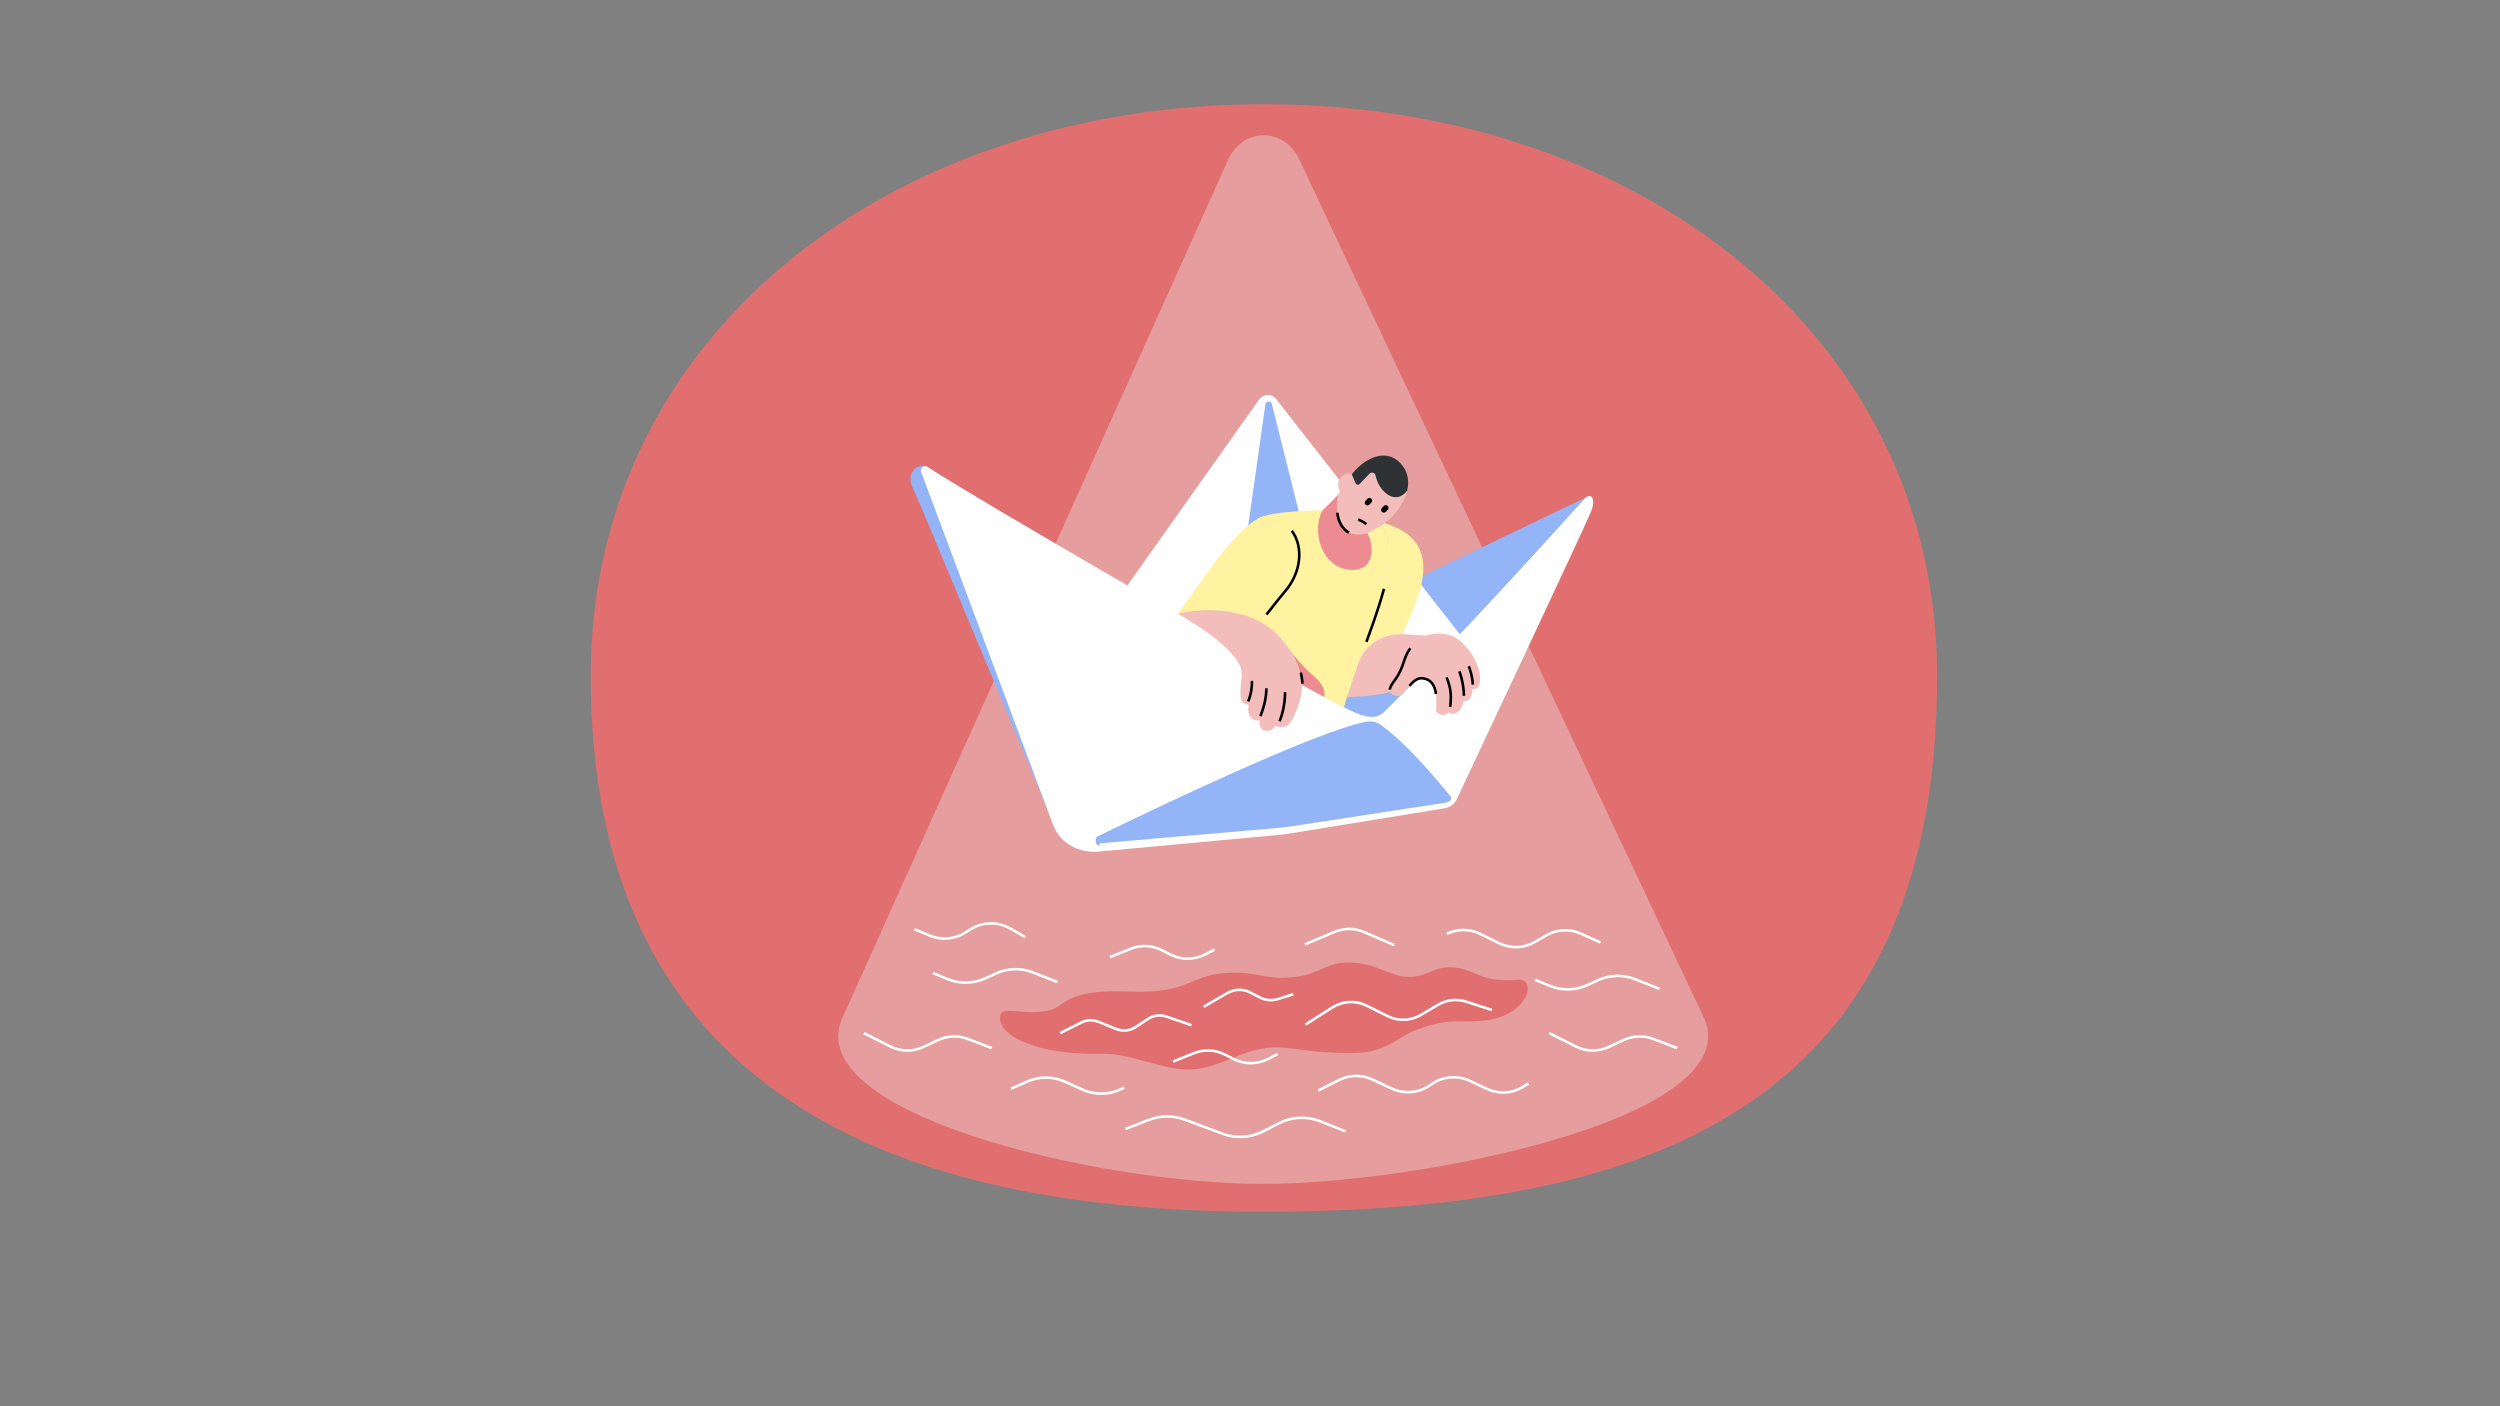 <?xml version="1.0" encoding="utf-8"?>
<!-- Generator: Adobe Illustrator 23.0.1, SVG Export Plug-In . SVG Version: 6.00 Build 0)  -->
<svg version="1.1" id="Layer_1" xmlns="http://www.w3.org/2000/svg" xmlns:xlink="http://www.w3.org/1999/xlink" x="0px" y="0px"
	 viewBox="0 0 1920 1080" style="enable-background:new 0 0 1920 1080;" xml:space="preserve">
<rect x="0" y="0" width="1920" height="1080" fill="#808080" stroke="none"/>
<style type="text/css">
	.st0{fill:#E26F6F;}
	.st1{fill:#E59D9D;}
	.st2{fill:#FFFFFF;}
	.st3{fill:#93B4F6;}
	.st4{fill:#FFF3A1;}
	.st5{fill:#F2BDBA;}
	.st6{fill:#EC8C92;}
	.st7{fill:#2F3235;}
</style>
<g id="BG">
	<g>
		<path class="st0" d="M1487.69,519.31c0,326.98-213.97,411.3-518.6,411.3c-300.18,0-515.4-104.27-515.4-411.3
			c0-262.93,231.47-439.28,517-439.28S1487.69,256.38,1487.69,519.31z"/>
	</g>
	<g>
		<path class="st1" d="M1307.49,779.27l-310.26-658.1c-11.97-23.06-41.36-23.06-53.33,0l-295.8,658.1
			c-38.95,75.07,194.79,129.98,322.1,129.98C1091.49,909.25,1348.14,857.63,1307.49,779.27z"/>
	</g>
	<g>
		<g>
			<path class="st0" d="M768.35,779.37c1.51-6.56,18.71,0.41,36.6-3.18c13.74-2.75,11.45-16.84,61.98-14.68
				c49.04,2.09,46.54-14.36,80.09-14.49c22.99-0.09,24.45,6.09,48.71,3.11c16.59-2.03,23.86-10.97,39.23-10.97
				c21.78,0,32.11,10.51,45.59,11.05c15.32,0.61,19.61-8.05,34.64-7.29c18.03,0.91,20.84,12.16,50.81,9.45
				c6.95-0.63,9.04,6.55,5.92,12.93c-1.52,3.09-9.96,17.91-37.67,18.95c-17.96,0.67-22.05-1.39-41.86,4.94
				c-19.82,6.34-25.6,19.22-52.5,19.46c-46.9,0.43-50.31-8.01-75.16-2.35c-17.04,3.89-32.68,15.54-53.35,15.07
				s-44.1-12.55-64.27-12.04C797.13,810.62,764.63,795.52,768.35,779.37z"/>
		</g>
	</g>
	<path class="st2" d="M725.49,721.83c-4.01,0-8.03-0.78-11.83-2.37l-11.79-4.93l0.77-1.85l11.79,4.93
		c8.61,3.6,18.46,2.78,26.35-2.19l4-2.52c9.63-6.06,21.74-6.31,31.61-0.65l11.53,6.61l-0.99,1.73l-11.53-6.61
		c-9.23-5.29-20.55-5.06-29.55,0.61l-4,2.52C736.89,720.24,731.2,721.83,725.49,721.83z"/>
	<path class="st2" d="M1164.19,728.38c-4.47,0-8.96-0.99-13.03-2.98l-15.09-7.38c-7.54-3.69-16.9-3.67-24.42,0.06l-0.89-1.79
		c8.19-4.06,17.97-4.08,26.19-0.07l15.09,7.38c8.11,3.97,17.98,3.67,25.76-0.78l9.74-5.56c8.06-4.6,18.36-5.06,26.9-1.18l15.19,6.9
		l-0.83,1.82l-15.19-6.9c-7.96-3.61-17.57-3.19-25.08,1.1l-9.74,5.56C1174.35,727.1,1169.27,728.38,1164.19,728.38z"/>
	<path class="st2" d="M1070.37,726.78l-23.23-10.06c-6.92-2.99-14.87-3.03-21.83-0.11l-22.75,9.58l-0.78-1.84l22.75-9.58
		c7.45-3.14,15.98-3.1,23.4,0.11l23.23,10.06L1070.37,726.78z"/>
	<path class="st2" d="M912.1,737.3c-4.67,0-9.34-1.09-13.59-3.26l-6.69-3.41c-7.2-3.67-15.63-4.05-23.12-1.02l-15.89,6.41
		l-0.75-1.86l15.89-6.41c8.03-3.24,17.06-2.84,24.78,1.1l6.69,3.41c7.94,4.05,17.42,4.05,25.37,0l7.47-3.81l0.91,1.78l-7.47,3.81
		C921.44,736.22,916.77,737.3,912.1,737.3z"/>
	<path class="st2" d="M960.6,817.5c-4.67,0-9.34-1.09-13.59-3.26l-6.69-3.41c-7.2-3.67-15.63-4.05-23.12-1.02l-15.89,6.41
		l-0.75-1.86l15.89-6.41c8.03-3.24,17.06-2.84,24.78,1.1l6.69,3.41c7.94,4.05,17.43,4.05,25.37,0l7.47-3.81l0.91,1.78l-7.47,3.81
		C969.94,816.42,965.27,817.5,960.6,817.5z"/>
	<path class="st2" d="M741.57,755.66c-4.83,0-9.65-0.93-14.19-2.8l-11.18-4.61l0.76-1.85l11.18,4.61c8.98,3.71,19.2,3.52,28.04-0.51
		l8.43-3.84c9.13-4.17,19.73-4.45,29.06-0.77l18.81,7.41l-0.73,1.86l-18.81-7.41c-8.84-3.48-18.86-3.21-27.5,0.73l-8.43,3.84
		C752.13,754.54,746.85,755.66,741.57,755.66z"/>
	<path class="st2" d="M1003.16,787.72l-1.08-1.69l20.41-13.02c8.38-5.35,18.66-5.92,27.49-1.54l16.15,8.02
		c8,3.97,17.02,3.62,24.75-0.96l12.75-7.55c7.02-4.16,15.09-5.09,22.73-2.63l19.72,6.36l-0.61,1.9l-19.72-6.36
		c-7.09-2.29-14.58-1.42-21.1,2.45l-12.75,7.55c-8.2,4.86-18.17,5.24-26.66,1.03l-16.15-8.02c-8.19-4.07-17.74-3.53-25.52,1.44
		L1003.16,787.72z"/>
	<path class="st2" d="M924.9,774.07l-1-1.73l18.23-10.54c5.71-3.3,12.63-3.47,18.5-0.46l7.44,3.83c4.07,2.09,8.71,2.49,13.07,1.13
		l11.82-3.68l0.6,1.91l-11.82,3.68c-4.87,1.52-10.04,1.07-14.58-1.26l-7.45-3.83c-5.26-2.71-11.46-2.55-16.58,0.41L924.9,774.07z"/>
	<path class="st2" d="M814.66,794.35l-0.9-1.79l16.22-8.17c4.37-2.2,9.47-2.41,14.01-0.57l13.7,5.55c4.56,1.85,9.75,1.34,13.86-1.37
		l9.62-6.34c4.36-2.88,9.92-3.58,14.85-1.88l19.35,6.65l-0.65,1.89l-19.35-6.65c-4.36-1.5-9.25-0.88-13.1,1.66l-9.62,6.34
		c-4.66,3.07-10.54,3.65-15.71,1.56l-13.7-5.55c-4-1.62-8.5-1.44-12.36,0.5L814.66,794.35z"/>
	<path class="st2" d="M696.83,807.81c-4.66,0-9.31-1.09-13.62-3.27l-20.15-10.18l0.9-1.79l20.15,10.18
		c7.79,3.94,16.79,4.07,24.7,0.37l11.27-5.28c7.41-3.47,16.03-3.78,23.67-0.84l18.36,7.06l-0.72,1.87l-18.36-7.06
		c-7.13-2.74-15.18-2.46-22.1,0.79l-11.27,5.28C705.56,806.85,701.19,807.81,696.83,807.81z"/>
	<path class="st2" d="M1203.91,760.84c-4.83,0-9.65-0.93-14.18-2.8l-11.18-4.61l0.76-1.85l11.18,4.61
		c8.98,3.71,19.2,3.52,28.04-0.51l8.43-3.84c9.13-4.17,19.73-4.45,29.06-0.77l18.81,7.41l-0.73,1.86l-18.81-7.41
		c-8.84-3.48-18.86-3.22-27.5,0.73l-8.43,3.84C1214.48,759.73,1209.2,760.84,1203.91,760.84z"/>
	<path class="st2" d="M1223.24,807.81c-4.66,0-9.31-1.09-13.62-3.27l-20.15-10.18l0.9-1.79l20.15,10.18
		c7.79,3.94,16.79,4.07,24.7,0.37l11.27-5.28c7.41-3.47,16.04-3.78,23.67-0.84l18.36,7.06l-0.72,1.87l-18.36-7.06
		c-7.13-2.74-15.18-2.46-22.1,0.79l-11.27,5.28C1231.97,806.85,1227.6,807.81,1223.24,807.81z"/>
	<path class="st2" d="M845.75,840.89c-5.07,0-10.15-1.06-14.89-3.19l-13.5-6.09c-8.85-3.99-19.01-4.03-27.89-0.12l-12.64,5.57
		l-0.81-1.83l12.64-5.57c9.4-4.14,20.16-4.1,29.52,0.12l13.5,6.09c9.99,4.51,21.64,3.94,31.14-1.53l1,1.73
		C858.26,839.27,852.02,840.89,845.75,840.89z"/>
	<path class="st2" d="M1154.46,840.05c-4.33,0-8.67-0.94-12.75-2.83l-13.52-6.28c-8.92-4.14-19.52-3.3-27.67,2.19l-2.27,1.53
		c-8.73,5.88-20.09,6.78-29.64,2.34l-15.16-7.04c-7.88-3.66-16.85-3.52-24.61,0.39l-16,8.06l-0.9-1.79l16-8.06
		c8.31-4.18,17.91-4.33,26.35-0.41l15.16,7.04c8.92,4.14,19.52,3.31,27.68-2.18l2.27-1.53c8.73-5.88,20.08-6.78,29.63-2.35
		l13.52,6.28c8.78,4.08,18.9,3.41,27.07-1.8l3.76-2.39l1.07,1.69l-3.76,2.39C1165.74,838.45,1160.11,840.05,1154.46,840.05z"/>
	<path class="st2" d="M952.38,874.16c-4.66,0-9.33-0.82-13.77-2.48l-29.16-10.89c-8.58-3.21-18.02-3.15-26.56,0.15l-18.19,7.03
		l-0.72-1.87l18.19-7.03c9-3.48,18.94-3.53,27.98-0.16l29.16,10.89c9.77,3.65,20.71,3.04,30.01-1.68l12.64-6.42
		c10.1-5.12,21.92-5.65,32.43-1.46l19.37,7.73l-0.74,1.86l-19.37-7.73c-9.98-3.98-21.2-3.48-30.78,1.38l-12.64,6.42
		C964.65,872.73,958.52,874.16,952.38,874.16z"/>
</g>
<g id="fisherman">
	<g>
		<g>
			<polygon class="st3" points="1206.66,411.04 1220.39,380.87 1068.69,453.67 1004.86,533.93 1036.69,571.52 1103.05,542.46 			"/>
		</g>
	</g>
	<g>
		<g>
			<path class="st2" d="M967.08,306.75L836.9,490.42l49.97,72.36l138.42-41.91l110.66-14.74L980.14,306.5
				C976.81,302.17,970.24,302.29,967.08,306.75z"/>
		</g>
	</g>
	<g>
		<g>
			<path class="st3" d="M971.83,310.45L955.78,423.9l47.14-9.09L976.79,310.3C976.13,307.64,972.33,307.76,971.83,310.45z"/>
		</g>
	</g>
	<g>
		<g>
			<path class="st3" d="M744.66,400.11l-32.37-41.5c-8.07-3.46-16.63,4.65-11.42,15.89c6.99,15.08,25.92,61.23,25.92,61.23
				l77.02,184.45l19.88-43.64L744.66,400.11z"/>
		</g>
	</g>
	<g>
		<g>
			<path class="st2" d="M1062.31,547.42c-5,3.86-11.04,6.06-31.16-4.76c-86.01-46.23-274.07-155.37-318.87-184.06
				c-2.63-1.68-5.89,0.9-4.86,3.85l102,272.75c6.12,13.43,20.2,20.27,34.89,18.78l139.62-12.94c1.94-0.2,3.88-0.45,5.81-0.77
				l119.66-19.48c4.17-0.68,7.73-3.36,9.52-7.18c16.51-35.11,98.82-210.25,103.08-220.9c3.87-9.69-0.13-14.78-4.64-10.03
				C1211.78,388.58,1121.3,489.92,1062.31,547.42z"/>
		</g>
	</g>
	<g>
		<g>
			<path class="st3" d="M1112.66,615.66c1.75-0.75,2.31-2.95,1.1-4.42c-12.22-14.72-34.4-41.2-53.43-54.56
				c-3.22-2.26-7.24-3.13-11.14-2.38c-38.94,7.49-162.16,66.59-206.15,88.02c-2.8,1.36-1.66,7.45,1.45,7.16
				c0.04,0,0.08-1.81,0.12-1.81l139.56-12.05c1.94-0.18,3.88-0.42,5.81-0.72l119.59-18.36
				C1110.64,616.37,1111.68,616.07,1112.66,615.66z"/>
		</g>
	</g>
	<g>
		<g>
			<path class="st4" d="M1044.21,506.56c5.5-11.32,17.18-20.12,32.98-19.5c3.3-9.06,18.49-36.25,15.6-56.43
				c-2.64-18.45-17.47-24.96-30.08-29.11c-1.55-0.51-3.02-0.99-4.45-1.45c15.89,15.4,6.73,46.41,0.65,65.62
				C1054.39,479.98,1047.59,497.86,1044.21,506.56z"/>
		</g>
	</g>
	<g>
		<g>
			<path class="st5" d="M1098.63,497.69c8.41-6.39,17.81-5.47,24.98-3.46c-14.67-6.58-38.28-6.45-46.42-7.17
				c-18.18-0.72-30.9,11.04-35.04,24.75c-5.74,19.01-7.56,23.6-7.56,23.6c15-0.6,25.27-1.42,45.54-6.79
				C1091.6,517.99,1085.19,507.9,1098.63,497.69z"/>
		</g>
	</g>
	<g>
		<g>
			<path class="st4" d="M1058.91,465.7c6.07-19.21,15.23-50.22-0.65-65.62c-15.62-5.01-25.23-7.2-42.46-8.24
				c0,0-39.87,0.27-49.79,6.52c-22.47,14.18-41.38,46.34-61.31,72.91c0,0,96.85,56.87,127.35,72c1.09-2.24,0.86-4.53,2.53-7.85
				c0,0,1.83-4.59,7.56-23.6c0.54-1.79,1.23-3.55,2.06-5.25C1047.59,497.86,1054.39,479.98,1058.91,465.7z"/>
		</g>
	</g>
	<g>
		<g>
			<path class="st5" d="M1136.7,522.65c0.52-8.04-4.12-20.57-15.1-30.22c-1.94-1.71-4.34-3.14-7.03-4.35
				c-7.17-2.01-16.56-2.93-24.98,3.46c-13.44,10.21-9.06,18.47-18.51,30.94c-1.75,2.31-3.68,5.46-3.66,7.13
				c0.07,5,6.43,5.61,8.36,4.32c4.84-3.23,9.27-13.34,16.04-13.04c14.74,0.65,10.79,22.22,11.06,24.73
				c0.32,3.07,6.56,5.21,10.07,1.26c1.81,3.39,9.89,0.87,10.92-8.37c3.85,0.45,6.63-2.4,6.97-9.62
				C1132.61,529.89,1136.3,528.79,1136.7,522.65z"/>
		</g>
	</g>
	<g>
		<g>
			<path class="st4" d="M904.71,471.27c0,0,21.45,12.58,47.29,27.44c12.52-16.37,28.54-37.1,35.01-44.65
				c12.6-14.71,14.14-34.13,5.1-46.42c-4.42-6-10.03-11.1-20.89-11.42c-2.13,0.62-3.92,1.33-5.2,2.14
				C943.54,412.54,924.63,444.69,904.71,471.27z"/>
		</g>
	</g>
	<g>
		<path class="st5" d="M993.13,502.45c-1.19-1.54-2.36-3.1-3.5-4.68c-8.5-11.87-18.33-20.59-34.55-25.42
			c-25.82-7.68-50.37-1.08-50.37-1.08c13.24,7.64,50.96,30.88,48.99,47.63c-2.18,18.52-1.22,21.13,5.2,22.46
			c-1.52,10.01,4.02,12.7,8.51,11.85c-1.63,9.35,8.69,10.57,12.04,4.27c4.48,2.02,8.67,0.73,10.46-1.33
			c5.26-6.06,9.89-20.23,10.32-29.95c-1.43-13.16-7.08-23.71-7.08-23.71L993.13,502.45z"/>
	</g>
	<g>
		<path class="st6" d="M1009.07,519.32c-5.95-4.99-11.19-10.73-15.94-16.87l0.02,0.04c0,0,5.66,10.56,7.08,23.71
			c5.59,3.05,10.85,5.94,16.76,9.09C1018.18,529.31,1014.21,523.63,1009.07,519.32z"/>
	</g>
	<path d="M999.28,525.13c-0.11-3.76-1.2-8.25-1.22-8.3l1.94-0.48c0.05,0.19,1.15,4.75,1.27,8.72L999.28,525.13z"/>
	<g>
		<path class="st5" d="M1077.92,358.74c-9.82-14.6-27.22-10.13-39.76,5.47c-4.88-3.16-13.24,4.71-9.56,12.1
			c0.51,1.02,0.33,2.26-0.45,3.1l0,0l0,0c0,0-4.18,13.52,2.24,24.13c6.42,10.6,19.71,5.82,19.71,5.82l0,0
			c6.73-2.88,12.55-6.93,12.55-6.93C1077.62,391.25,1086.96,372.17,1077.92,358.74z"/>
	</g>
	<path d="M983.65,554.3l-1.85-0.75c4.44-10.95,4.1-21.85,4.09-21.96l2-0.07C987.91,531.98,988.26,542.96,983.65,554.3z"/>
	<path d="M968.97,550.34l-1.87-0.72c2.99-7.79,4.3-13.88,4.54-21.02l2,0.07C973.39,536.04,972.04,542.32,968.97,550.34z"/>
	<path d="M959.49,539.13l-1.84-0.79c2.58-6.01,2.9-12.23,2.86-15.41l2-0.03C962.55,526.24,962.22,532.78,959.49,539.13z"/>
	<path d="M1114.7,543.02l-1.98-0.29c0.32-2.16,0.5-4.54,0.51-7.08c0.04-6.23-1.71-11.62-3.19-15.04l1.84-0.79
		c1.55,3.6,3.4,9.27,3.35,15.85C1115.22,538.29,1115.04,540.76,1114.7,543.02z"/>
	<path d="M1123.32,534.36c-0.2-10.29-3.45-18.3-3.48-18.38l1.85-0.76c0.14,0.34,3.42,8.44,3.63,19.1L1123.32,534.36z"/>
	<path d="M1130.13,525.87c-0.42-7.6-3-13.72-3.03-13.78l1.84-0.79c0.11,0.26,2.75,6.51,3.19,14.46L1130.13,525.87z"/>
	<g>
		<g>
			<path class="st7" d="M1077.92,358.74c-9.82-14.6-27.22-10.13-39.76,5.47l2.88,6.9c0.53,1.27,2.19,1.58,3.15,0.59l7.52-7.85
				c1.55-1.62,4.29-0.86,4.75,1.33c0.9,4.26,3.12,10.05,8.59,14.14c5.91,4.42,12.09,2.68,15.72-2.69
				C1082.2,370.33,1081.52,364.09,1077.92,358.74z"/>
		</g>
	</g>
	<g>
		<g>
			<path d="M1061.29,393.08L1061.29,393.08c-0.82-0.81-0.82-2.14-0.01-2.96l1.54-1.55c0.81-0.82,2.14-0.82,2.96-0.01l0,0
				c0.82,0.81,0.82,2.14,0.01,2.96l-1.54,1.55C1063.44,393.89,1062.11,393.9,1061.29,393.08z"/>
		</g>
	</g>
	<g>
		<g>
			<path d="M1048.73,387.53L1048.73,387.53c-0.82-0.81-0.82-2.14-0.01-2.96l1.54-1.55c0.81-0.82,2.14-0.82,2.96-0.01l0,0
				c0.82,0.81,0.82,2.14,0.01,2.96l-1.54,1.55C1050.88,388.34,1049.55,388.34,1048.73,387.53z"/>
		</g>
	</g>
	<path d="M1066.42,529.61c-0.01-1.07,0.55-2.58,1.68-4.5c0.78-1.32,1.62-2.49,2.19-3.25c3.87-5.1,5.34-9.44,6.78-13.64
		c1.28-3.76,2.49-7.31,5.27-10.99l1.6,1.21c-2.59,3.43-3.75,6.83-4.97,10.43c-1.41,4.15-3.01,8.84-7.08,14.21
		c-0.54,0.71-1.33,1.82-2.06,3.05c-1.28,2.17-1.4,3.14-1.4,3.46L1066.42,529.61z"/>
	<path d="M1101.85,533.1c-0.65-4.69-2.31-7.95-4.92-9.68c-1.41-0.93-3.14-1.45-5.15-1.54c-3.23-0.14-6.01,2.58-8.54,5.53l-1.52-1.3
		c2.86-3.34,6.08-6.42,10.14-6.23c2.38,0.11,4.45,0.73,6.17,1.87c3.11,2.06,5.06,5.79,5.8,11.07L1101.85,533.1z"/>
	<path d="M973.42,472.58l-1.58-1.23c6.75-8.64,11.6-14.68,14.4-17.95c11.94-13.93,14.06-32.93,5.06-45.17l1.61-1.19
		c9.55,12.99,7.39,33.03-5.15,47.66C984.98,457.95,980.16,463.97,973.42,472.58z"/>
	<path d="M1050.31,493.35l-1.88-0.7c3.99-10.7,7.19-19.87,9.52-27.25c1.32-4.17,2.71-8.69,3.99-13.47l1.93,0.52
		c-1.28,4.82-2.69,9.36-4.01,13.55C1057.52,473.41,1054.3,482.61,1050.31,493.35z"/>
	<path d="M1048.7,403.31c-2.01-1.79-5.93-3.4-5.97-3.41l0.75-1.85c0.17,0.07,4.27,1.75,6.55,3.77L1048.7,403.31z"/>
	<g>
		<path class="st6" d="M1030.39,403.53c-6.42-10.61-2.24-24.13-2.24-24.13c-5.44,5.88-12.35,12.43-12.35,12.43
			c-8.92,15.93-0.88,44.41,21.39,45.83c19.63,1.25,17.99-20.01,12.91-28.32C1050.1,409.35,1036.81,414.13,1030.39,403.53z"/>
	</g>
	<path d="M1035.52,409.93c-8.74-4.74-9.42-15.65-9.45-16.11l2-0.11c0.01,0.1,0.66,10.26,8.41,14.46L1035.52,409.93z"/>
</g>
</svg>

